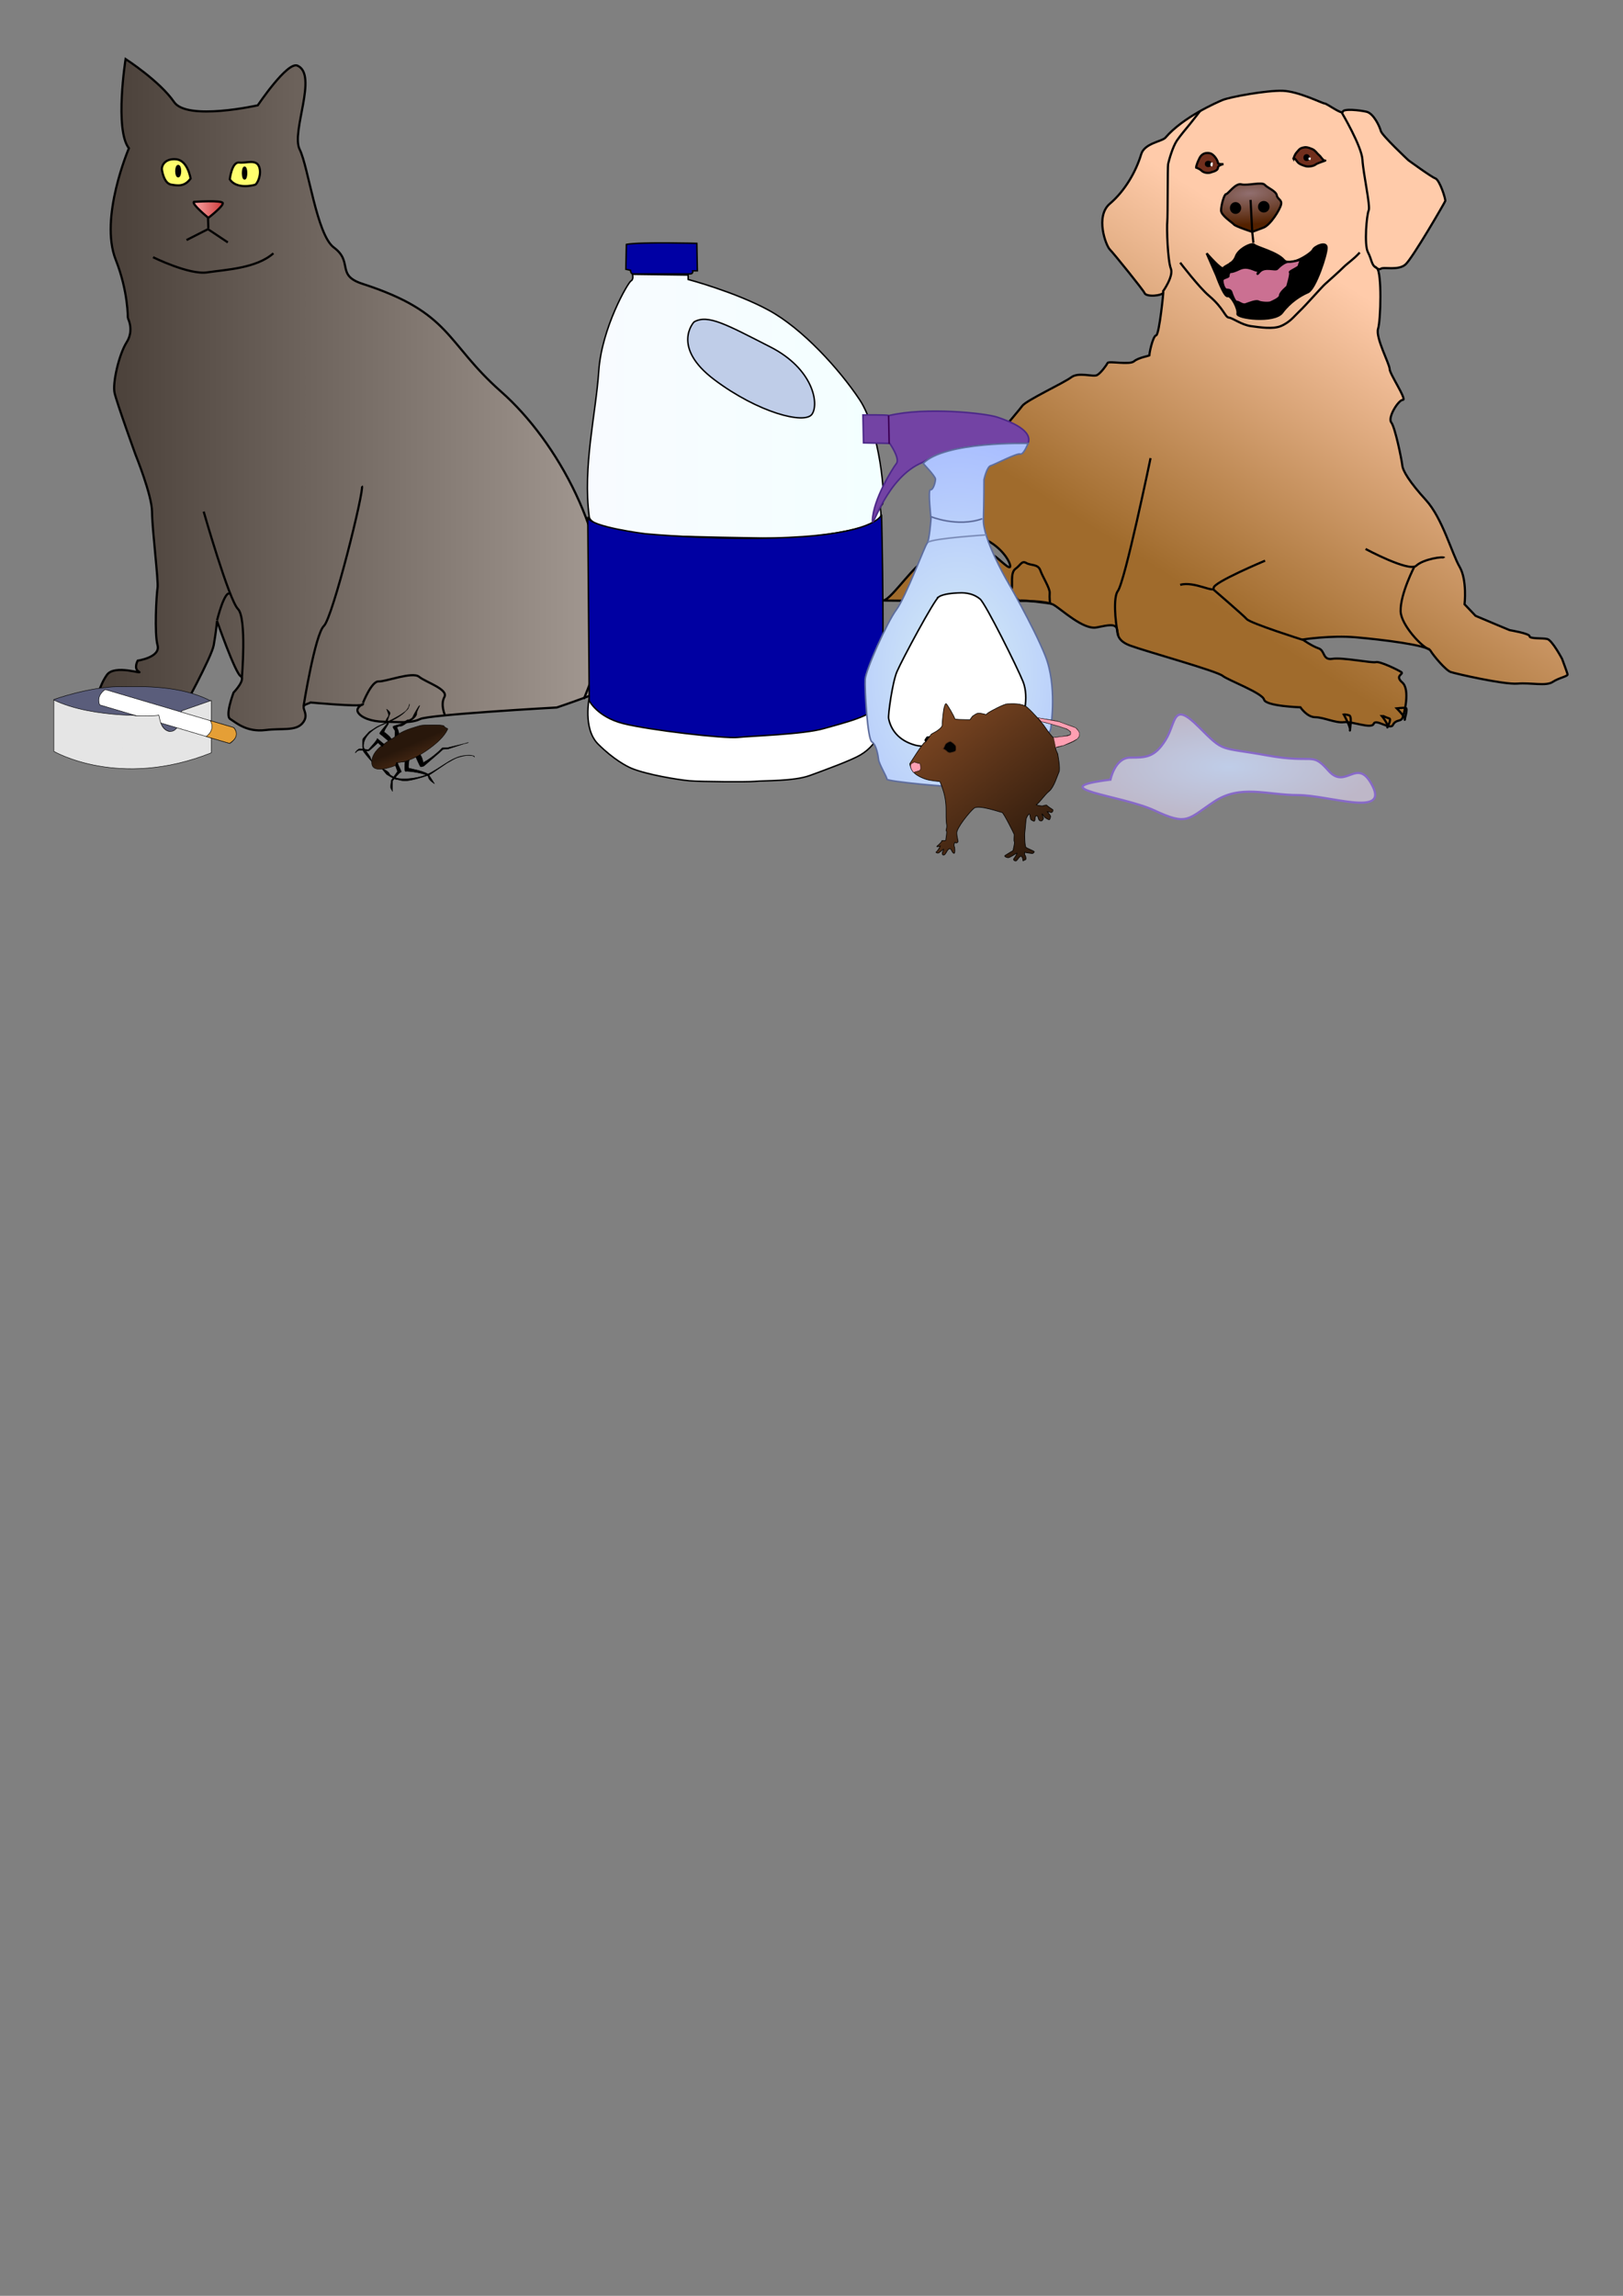 <?xml version="1.0" encoding="UTF-8" standalone="no"?>
<!-- Created with Inkscape (http://www.inkscape.org/) -->

<svg
   xmlns:osb="http://www.openswatchbook.org/uri/2009/osb"
   xmlns:dc="http://purl.org/dc/elements/1.1/"
   xmlns:cc="http://creativecommons.org/ns#"
   xmlns:rdf="http://www.w3.org/1999/02/22-rdf-syntax-ns#"
   xmlns:svg="http://www.w3.org/2000/svg"
   xmlns="http://www.w3.org/2000/svg"
   xmlns:xlink="http://www.w3.org/1999/xlink"
   xmlns:sodipodi="http://sodipodi.sourceforge.net/DTD/sodipodi-0.dtd"
   xmlns:inkscape="http://www.inkscape.org/namespaces/inkscape"
   width="210mm"
   height="297mm"
   viewBox="0 0 744.094 1052.362"
   id="svg2"
   version="1.1"
   inkscape:version="0.91 r13725"
   sodipodi:docname="asthmaRoomAssets.svg">
  <rect x="0" y="0" width="744.094" height="1052.362" fill="#808080" stroke="none"/>
  <defs
     id="defs4">
    <linearGradient
       inkscape:collect="always"
       id="linearGradient6445">
      <stop
         style="stop-color:#bfcde8;stop-opacity:1;"
         offset="0"
         id="stop6447" />
      <stop
         style="stop-color:#beb7c8;stop-opacity:1"
         offset="1"
         id="stop6449" />
    </linearGradient>
    <linearGradient
       id="linearGradient4979"
       osb:paint="solid">
      <stop
         style="stop-color:#ffffff;stop-opacity:1;"
         offset="0"
         id="stop4981" />
    </linearGradient>
    <linearGradient
       inkscape:collect="always"
       id="linearGradient4919">
      <stop
         style="stop-color:#f8fbff;stop-opacity:1;"
         offset="0"
         id="stop4921" />
      <stop
         style="stop-color:#f3ffff;stop-opacity:1"
         offset="1"
         id="stop4923" />
    </linearGradient>
    <linearGradient
       inkscape:collect="always"
       id="linearGradient4849">
      <stop
         id="stop4853"
         offset="0"
         style="stop-color:#d7eef4;stop-opacity:1" />
      <stop
         id="stop4851"
         offset="1"
         style="stop-color:#aabfff;stop-opacity:1" />
    </linearGradient>
    <marker
       inkscape:stockid="SquareM"
       orient="auto"
       refY="0.0"
       refX="0.0"
       id="SquareM"
       style="overflow:visible"
       inkscape:isstock="true">
      <path
         id="path4498"
         d="M -5.0,-5.0 L -5.0,5.0 L 5.0,5.0 L 5.0,-5.0 L -5.0,-5.0 z "
         style="fill-rule:evenodd;stroke:#000000;stroke-width:1pt;stroke-opacity:1;fill:#7d3f31;fill-opacity:1"
         transform="scale(0.4)" />
    </marker>
    <marker
       inkscape:stockid="DotL"
       orient="auto"
       refY="0.0"
       refX="0.0"
       id="DotL"
       style="overflow:visible"
       inkscape:isstock="true">
      <path
         id="path4486"
         d="M -2.5,-1.0 C -2.5,1.76 -4.74,4.0 -7.5,4.0 C -10.26,4.0 -12.5,1.76 -12.5,-1.0 C -12.5,-3.76 -10.26,-6.0 -7.5,-6.0 C -4.74,-6.0 -2.5,-3.76 -2.5,-1.0 z "
         style="fill-rule:evenodd;stroke:#000000;stroke-width:1pt;stroke-opacity:1;fill:#7d3f31;fill-opacity:1"
         transform="scale(0.8) translate(7.4, 1)" />
    </marker>
    <linearGradient
       inkscape:collect="always"
       id="linearGradient4407">
      <stop
         id="stop4411"
         offset="0"
         style="stop-color:#916f6f;stop-opacity:1" />
      <stop
         id="stop4409"
         offset="1"
         style="stop-color:#532100;stop-opacity:1;" />
    </linearGradient>
    <linearGradient
       inkscape:collect="always"
       id="linearGradient4352">
      <stop
         style="stop-color:#ffcbaa;stop-opacity:1"
         offset="0"
         id="stop4354" />
      <stop
         style="stop-color:#a06b2c;stop-opacity:1"
         offset="1"
         id="stop4356" />
    </linearGradient>
    <linearGradient
       id="linearGradient4288"
       inkscape:collect="always">
      <stop
         id="stop4290"
         offset="0"
         style="stop-color:#483e37;stop-opacity:1" />
      <stop
         id="stop4292"
         offset="1"
         style="stop-color:#c8beb7;stop-opacity:1" />
    </linearGradient>
    <linearGradient
       inkscape:collect="always"
       id="linearGradient4198">
      <stop
         style="stop-color:#28170b;stop-opacity:1"
         offset="0"
         id="stop4200" />
      <stop
         style="stop-color:#784421;stop-opacity:1"
         offset="1"
         id="stop4202" />
    </linearGradient>
    <linearGradient
       inkscape:collect="always"
       id="linearGradient4243">
      <stop
         style="stop-color:#ffaaaa;stop-opacity:1;"
         offset="0"
         id="stop4245" />
      <stop
         style="stop-color:#c83737;stop-opacity:1"
         offset="1"
         id="stop4247" />
    </linearGradient>
    <linearGradient
       inkscape:collect="always"
       xlink:href="#linearGradient4243"
       id="linearGradient4249"
       x1="252.936"
       y1="405.24"
       x2="267.303"
       y2="405.24"
       gradientUnits="userSpaceOnUse" />
    <linearGradient
       inkscape:collect="always"
       xlink:href="#linearGradient4198"
       id="linearGradient4204"
       x1="442.857"
       y1="687.719"
       x2="486.429"
       y2="788.434"
       gradientUnits="userSpaceOnUse" />
    <linearGradient
       inkscape:collect="always"
       xlink:href="#linearGradient4288"
       id="linearGradient4258"
       x1="208.562"
       y1="489.872"
       x2="536.679"
       y2="489.872"
       gradientUnits="userSpaceOnUse" />
    <linearGradient
       inkscape:collect="always"
       xlink:href="#linearGradient4352"
       id="linearGradient4358"
       x1="386.964"
       y1="527.719"
       x2="303.214"
       y2="660.041"
       gradientUnits="userSpaceOnUse" />
    <radialGradient
       inkscape:collect="always"
       xlink:href="#linearGradient4407"
       id="radialGradient4413"
       cx="388.422"
       cy="515.203"
       fx="388.422"
       fy="515.203"
       r="14.292"
       gradientTransform="matrix(-0.081,-0.997,2.659,-0.215,-951.638,1012.046)"
       gradientUnits="userSpaceOnUse" />
    <radialGradient
       inkscape:collect="always"
       xlink:href="#linearGradient4849"
       id="radialGradient4855"
       cx="177.846"
       cy="569.677"
       fx="177.846"
       fy="569.677"
       r="60.535"
       gradientTransform="matrix(1.684,0.004,-0.006,2.469,-118.35,-820.584)"
       gradientUnits="userSpaceOnUse" />
    <linearGradient
       inkscape:collect="always"
       xlink:href="#linearGradient4919"
       id="linearGradient4927"
       x1="208.353"
       y1="182.152"
       x2="413.348"
       y2="182.152"
       gradientUnits="userSpaceOnUse" />
    <radialGradient
       inkscape:collect="always"
       xlink:href="#linearGradient6445"
       id="radialGradient6457"
       cx="563.417"
       cy="351.503"
       fx="563.417"
       fy="351.503"
       r="67.559"
       gradientTransform="matrix(1,0,0,0.362,0,224.134)"
       gradientUnits="userSpaceOnUse" />
    <linearGradient
       inkscape:collect="always"
       xlink:href="#linearGradient4198"
       id="linearGradient6492"
       x1="354.111"
       y1="459.332"
       x2="304.865"
       y2="395.671"
       gradientUnits="userSpaceOnUse" />
  </defs>
  <sodipodi:namedview
     id="base"
     pagecolor="#ffffff"
     bordercolor="#666666"
     borderopacity="1.0"
     inkscape:pageopacity="0.0"
     inkscape:pageshadow="2"
     inkscape:zoom="0.98994949"
     inkscape:cx="334.82704"
     inkscape:cy="777.12334"
     inkscape:document-units="px"
     inkscape:current-layer="layer8"
     showgrid="false"
     inkscape:window-width="2560"
     inkscape:window-height="1315"
     inkscape:window-x="0"
     inkscape:window-y="1"
     inkscape:window-maximized="1"
     inkscape:snap-nodes="false"
     inkscape:snap-global="false" />
  <g
     inkscape:groupmode="layer"
     id="layer2"
     inkscape:label="Cat"
     style="display:inline">
    <g
       id="g4251"
       transform="translate(-164.655,-309.107)">
      <path
         sodipodi:nodetypes="csscssscsscscscscsssscsssscscssssssssssscscssc"
         inkscape:connector-curvature="0"
         id="path3350"
         d="m 223.244,454.857 c 0,0 3.03,5.556 -0.505,11.112 -3.536,5.556 -6.566,18.688 -5.556,23.234 1.01,4.546 9.596,28.284 9.596,28.284 0,0 7.576,18.688 7.576,26.264 0,7.576 3.03,31.82 2.525,34.85 -0.505,3.03 -1.515,20.708 0,26.264 1.515,5.556 -9.091,7.071 -9.091,7.071 0,0 -2.02,3.536 0.505,5.051 2.525,1.515 -11.112,-3.536 -14.647,1.515 -3.536,5.051 -4.546,11.112 -4.546,11.112 0,0 7.576,6.566 11.112,6.061 3.536,-0.505 27.779,-0.505 27.779,-0.505 0,0 13.637,-24.749 14.647,-30.305 1.01,-5.556 1.515,-11.112 1.515,-11.112 0,0 8.29,23.764 10.816,25.279 2.525,1.515 -3.24,7.551 -3.24,7.551 0,0 -4.041,10.607 -1.515,12.122 2.525,1.515 7.408,6.13 16.162,5.051 7.693,-0.949 13.702,0.549 16.902,-3.086 3.891,-4.421 -1.68,-7.432 1.755,-8.724 2.066,-0.777 2.051,-0.817 2.051,-0.817 0,0 22.223,2.02 23.739,1.01 1.515,-1.01 -3.536,1.01 -2.02,3.536 1.515,2.525 6.489,4.194 11.642,4.25 6.306,0.069 12.54,0.888 16.821,-1.219 4.178,-2.056 62.629,-5.291 62.629,-5.291 0,0 24.318,-8.094 29.621,-11.882 4.949,-3.535 13.637,-9.091 13.637,-9.091 0,0 11.064,-6.563 14.9,-9.091 8.004,-5.276 22.086,-10.37 25.506,-9.344 5.051,1.515 30.34,13.595 32.455,1.324 1.993,-11.565 -14.525,-17.486 -28.162,-23.042 -6.362,-2.592 -35.992,1.177 -50.508,18.688 -4.74,5.718 -16.777,11.078 -16.162,3.536 3.168,-38.866 -20.961,-83.085 -46.72,-105.813 -25.759,-22.728 -22.607,-36.214 -63.64,-49.497 -12.307,-3.984 -4.028,-9.931 -13.132,-16.668 -7.858,-5.815 -11.617,-36.871 -15.657,-44.952 -4.041,-8.081 8.552,-34.166 -1.01,-38.386 -4.632,-2.044 -18.183,18.183 -18.183,18.183 0,0 -32.378,7.267 -38.386,-1.515 -6.572,-9.606 -22.223,-19.698 -22.223,-19.698 0,0 -5.141,32.35 1.515,40.911 0,0 -13.637,31.82 -6.061,51.013 5.808,14.715 5.556,26.769 5.556,26.769 z"
         style="fill:url(#linearGradient4258);fill-opacity:1;fill-rule:evenodd;stroke:#000000;stroke-width:1px;stroke-linecap:butt;stroke-linejoin:miter;stroke-opacity:1" />
      <path
         sodipodi:nodetypes="csc"
         inkscape:connector-curvature="0"
         id="path3352"
         d="m 258.036,543.612 c 0,0 11.607,40.536 15.714,44.643 4.107,4.107 1.786,31.786 1.786,31.786"
         style="fill:none;fill-rule:evenodd;stroke:#000000;stroke-width:1px;stroke-linecap:butt;stroke-linejoin:miter;stroke-opacity:1" />
      <path
         inkscape:connector-curvature="0"
         id="path3356"
         d="m 331.071,631.291 c 0,0 3.929,-10 7.143,-9.821 3.214,0.179 15.536,-4.643 18.571,-2.143 3.036,2.5 13.571,5.714 11.607,9.286 -1.964,3.571 0.357,8.571 0.357,8.571"
         style="display:inline;fill:none;fill-rule:evenodd;stroke:#000000;stroke-width:1px;stroke-linecap:butt;stroke-linejoin:miter;stroke-opacity:1" />
      <path
         sodipodi:nodetypes="csc"
         inkscape:connector-curvature="0"
         id="path3360"
         d="m 441.367,594.468 c 0,0 -0.296,8.787 -1.546,14.323 -1.25,5.536 -7.5,20.714 -7.5,20.714"
         style="display:inline;fill:none;fill-rule:evenodd;stroke:#000000;stroke-width:1px;stroke-linecap:butt;stroke-linejoin:miter;stroke-opacity:1" />
      <path
         inkscape:connector-curvature="0"
         id="path3364"
         d="m 250.179,419.148 9.821,-5 9.107,6.071"
         style="display:inline;fill:none;fill-rule:evenodd;stroke:#000000;stroke-width:1px;stroke-linecap:butt;stroke-linejoin:miter;stroke-opacity:1" />
      <path
         inkscape:connector-curvature="0"
         id="path3370"
         d="m 253.571,401.648 c 0,0 12.857,-0.893 13.214,0.536 0.357,1.429 -6.607,6.786 -6.607,6.786 0,0 -7.857,-6.429 -6.607,-7.321 z"
         style="display:inline;fill:url(#linearGradient4249);fill-opacity:1;fill-rule:evenodd;stroke:#000000;stroke-width:1px;stroke-linecap:butt;stroke-linejoin:miter;stroke-opacity:1" />
      <path
         inkscape:connector-curvature="0"
         id="path3372"
         d="M 260.179,413.791 260,408.434"
         style="display:inline;fill:none;fill-rule:evenodd;stroke:#000000;stroke-width:1px;stroke-linecap:butt;stroke-linejoin:miter;stroke-opacity:1" />
      <path
         inkscape:connector-curvature="0"
         id="path3374"
         d="m 270,391.291 c 0,0 0.893,-8.036 4.286,-7.679 3.393,0.357 7.679,-1.607 9.107,1.786 1.429,3.393 -0.714,8.036 -1.786,8.393 -1.071,0.357 -8.571,2.143 -11.607,-2.5 z"
         style="display:inline;fill:#ffff6e;fill-opacity:1;fill-rule:evenodd;stroke:#000000;stroke-width:1px;stroke-linecap:butt;stroke-linejoin:miter;stroke-opacity:1" />
      <path
         inkscape:connector-curvature="0"
         id="path3362"
         d="m 234.821,427.005 c 0,0 16.607,8.214 24.821,6.964 8.214,-1.25 22.5,-1.786 30.357,-8.75"
         style="display:inline;fill:none;fill-rule:evenodd;stroke:#000000;stroke-width:1px;stroke-linecap:butt;stroke-linejoin:miter;stroke-opacity:1" />
      <path
         inkscape:connector-curvature="0"
         id="path3389"
         d="m 303.803,632.896 c 0,0 5.303,-33.083 9.344,-36.871 4.041,-3.788 18.688,-62.629 17.425,-64.145"
         style="fill:none;fill-rule:evenodd;stroke:#000000;stroke-width:1px;stroke-linecap:butt;stroke-linejoin:miter;stroke-opacity:1" />
      <path
         inkscape:connector-curvature="0"
         id="path3391"
         d="m 264.155,593.5 c 0,0 3.536,-14.395 6.061,-12.122"
         style="fill:none;fill-rule:evenodd;stroke:#000000;stroke-width:1px;stroke-linecap:butt;stroke-linejoin:miter;stroke-opacity:1" />
      <path
         inkscape:connector-curvature="0"
         id="path3393"
         d="m 252.033,390.965 c 0,0 -1.263,-8.334 -6.566,-8.839 -5.303,-0.505 -6.819,3.03 -6.566,4.798 0.253,1.768 1.263,6.313 4.293,6.819 3.03,0.505 6.061,1.01 8.839,-2.778 z"
         style="fill:#ffff6e;fill-opacity:1;fill-rule:evenodd;stroke:#000000;stroke-width:1px;stroke-linecap:butt;stroke-linejoin:miter;stroke-opacity:1" />
      <ellipse
         ry="2.525"
         rx="0.758"
         cy="388.439"
         cx="276.782"
         id="path3395"
         style="fill:#000000;fill-opacity:1;fill-rule:evenodd;stroke:#000000;stroke-width:1px;stroke-linecap:butt;stroke-linejoin:miter;stroke-opacity:1" />
      <ellipse
         ry="2.399"
         rx="0.884"
         cy="387.556"
         cx="246.351"
         id="path3397"
         style="fill:#000000;fill-opacity:1;fill-rule:evenodd;stroke:#000000;stroke-width:1px;stroke-linecap:butt;stroke-linejoin:miter;stroke-opacity:1" />
    </g>
  </g>
  <g
     inkscape:groupmode="layer"
     id="layer3"
     inkscape:label="Ashtray "
     style="display:inline">
    <g
       style="display:inline"
       id="g4305"
       transform="matrix(0.224,0,0,0.224,-47.718,222.26)">
      <g
         transform="translate(106.066,9.091)"
         id="g4278">
        <path
           style="fill:#5a5d7b;fill-opacity:1;fill-rule:evenodd;stroke:#000000;stroke-width:1px;stroke-linecap:butt;stroke-linejoin:miter;stroke-opacity:1"
           d="m 217.183,430.108 c 0,0 71.298,-25.678 132.33,-26.264 49.754,-0.478 127.279,-3.03 188.899,29.294 0,0 -31.315,86.873 -35.355,97.985 -4.041,11.112 -244.457,-3.03 -244.457,-3.03 0,0 -22.223,-29.294 -41.416,-97.985 z"
           id="path4269"
           inkscape:connector-curvature="0"
           sodipodi:nodetypes="csc" />
        <path
           style="fill:#e5e5e5;fill-opacity:1;fill-rule:evenodd;stroke:#000000;stroke-width:1px;stroke-linecap:butt;stroke-linejoin:miter;stroke-opacity:1"
           d="m 217.183,431.118 0,105.056 c 0,0 133.34,78.32 322.239,3.03 l 0,-107.076 -60.637,21.158 c -3.46,60.532 -43.423,49.185 -46.787,8.897 0,0 -133.051,8.592 -214.814,-31.065 z"
           id="path4267"
           inkscape:connector-curvature="0"
           sodipodi:nodetypes="ccccccc" />
      </g>
      <g
         transform="matrix(0.996,-0.094,0.094,0.996,74.252,48.474)"
         id="g4282">
        <g
           transform="matrix(0.373,-0.928,0.928,0.373,-48.532,983.051)"
           id="g4296">
          <g
             id="g4275">
            <path
               style="fill:#ffffff;fill-opacity:1;fill-rule:evenodd;stroke:#000000;stroke-width:1px;stroke-linecap:butt;stroke-linejoin:miter;stroke-opacity:1"
               d="m 642.457,121.002 0,277.792 c 0,0 19.193,17.173 33.335,-1.01 l 0,-274.761 c 0,0 -16.162,-15.152 -33.335,-2.02 z"
               id="path4271"
               inkscape:connector-curvature="0"
               sodipodi:nodetypes="ccccc" />
          </g>
          <path
             sodipodi:nodetypes="ccccc"
             inkscape:connector-curvature="0"
             id="path4273"
             d="m 642.266,348.286 c 0,0 17.425,14.946 33.588,-1.01 l 0,49.497 c 0,0 -11.112,21.466 -33.335,1.01 0,-24.244 -0.253,-49.497 -0.253,-49.497 z"
             style="fill:#e59f36;fill-opacity:1;fill-rule:evenodd;stroke:#000000;stroke-width:1px;stroke-linecap:butt;stroke-linejoin:miter;stroke-opacity:1" />
        </g>
      </g>
      <path
         inkscape:connector-curvature="0"
         id="path4301"
         d="m 487.137,472.525 c 0,0 47.857,1.071 50.357,-1.429 2.5,-2.5 0.714,33.214 26.071,33.929 25.357,0.714 -28.929,55.714 -28.929,55.714 0,0 -79.286,-41.429 -61.071,-52.857 18.214,-11.429 13.571,-35.357 13.571,-35.357 z"
         style="fill:#e5e5e5;fill-opacity:1;fill-rule:evenodd;stroke:#000000;stroke-width:1;stroke-linecap:butt;stroke-linejoin:miter;stroke-miterlimit:4;stroke-dasharray:none;stroke-opacity:1" />
      <path
         inkscape:connector-curvature="0"
         id="path4303"
         d="m 491.423,473.954 c 0,0 -3.571,-3.571 -10,0 -6.429,3.571 -43.571,42.5 -38.571,51.786 5,9.286 91.786,47.143 98.214,42.857 6.429,-4.286 47.857,-53.214 46.786,-60.714 -1.071,-7.5 -37.143,-1.071 -37.143,-1.071 0,0 1.786,33.571 -17.5,31.786 -19.286,-1.786 -47.143,-52.143 -43.929,-55.357 3.214,-3.214 2.143,-9.286 2.143,-9.286 z"
         style="fill:#e5e5e5;fill-opacity:1;fill-rule:evenodd;stroke:none;stroke-width:1px;stroke-linecap:butt;stroke-linejoin:miter;stroke-opacity:1" />
    </g>
  </g>
  <g
     inkscape:groupmode="layer"
     id="layer1"
     inkscape:label="Roach"
     style="display:inline">
    <g
       id="g4222"
       transform="matrix(0.198,0,0,0.198,100.032,172.28)">
      <g
         id="g4233"
         transform="translate(30.622,153.11)">
        <path
           style="fill:#000000;fill-opacity:1;fill-rule:evenodd;stroke:#000000;stroke-width:1px;stroke-linecap:butt;stroke-linejoin:miter;stroke-opacity:1"
           d="m 470,790.934 c 0,0 -14.286,-8.571 -13.929,-15.714 0.357,-7.143 -47.5,-14.286 -52.143,-12.5 -4.643,1.786 -1.786,-22.5 -1.786,-22.5 l -9.286,0.357 18.929,-5.357 c 0,0 -3.571,18.929 -0.714,20 2.857,1.071 40.714,7.5 46.429,16.071 5.714,8.571 12.5,19.643 12.5,19.643 z"
           id="path4214"
           inkscape:connector-curvature="0" />
        <path
           style="fill:#000000;fill-opacity:1;fill-rule:evenodd;stroke:#000000;stroke-width:1px;stroke-linecap:butt;stroke-linejoin:miter;stroke-opacity:1"
           d="m 349.286,757.362 10,12.143 c 0,0 19.286,12.5 23.929,12.143 4.643,-0.357 11.071,5 29.643,1.786 18.571,-3.214 43.214,-11.786 46.429,-13.214 3.214,-1.429 37.153,-25.385 39.643,-26.786 11.429,-6.429 18.215,-10.692 24.286,-12.679 8.276,-2.709 18.393,-5.536 26.964,-5 8.673,0.542 12.442,0.005 12.679,4.107 0,0 -1.071,-7.857 -27.5,-3.214 -31.987,5.619 -61.786,38.571 -94.643,47.5 -32.857,8.929 -55.357,4.643 -55.357,4.643 0,0 -17.857,-5.357 -19.286,-10.357 -1.429,-5 -12.857,-10.714 -12.857,-10.714 l -2.143,-3.214 z"
           id="path4220"
           inkscape:connector-curvature="0"
           sodipodi:nodetypes="ccsssssscsscsccc" />
        <path
           style="fill:#000000;fill-opacity:1;fill-rule:evenodd;stroke:#000000;stroke-width:1px;stroke-linecap:butt;stroke-linejoin:miter;stroke-opacity:1"
           d="m 379.643,748.434 5,14.286 -14.286,20.357 c 0,0 -3.214,16.786 -0.714,20 2.5,3.214 3.214,6.071 3.214,6.071 l 0.357,-24.643 c 0,0 16.429,-21.071 19.643,-20.357 3.214,0.714 -8.214,-16.429 -7.5,-21.071 0.714,-4.643 -3.929,-3.214 -5.714,5.357 z"
           id="path4212"
           inkscape:connector-curvature="0" />
        <path
           style="fill:#000000;fill-opacity:1;fill-rule:evenodd;stroke:#000000;stroke-width:1px;stroke-linecap:butt;stroke-linejoin:miter;stroke-opacity:1"
           d="m 362.5,691.291 c 0,0 -16.071,-13.929 -18.929,-15.714 -2.857,-1.786 17.143,-22.143 16.786,-24.286 -0.357,-2.143 -4.286,-2.857 -1.786,-8.571 2.5,-5.714 7.143,-6.786 4.286,-15 -2.857,-8.214 -3.571,-9.286 -3.571,-9.286 0,0 7.857,6.071 8.214,8.929 0.357,2.857 -1.429,4.286 -1.429,4.286 0,0 -3.929,10.714 -4.643,13.571 -0.714,2.857 3.571,5 1.786,8.214 -1.786,3.214 -11.786,17.143 -8.929,18.571 2.857,1.429 17.5,13.929 15.357,16.071 C 367.5,690.219 362.5,691.291 362.5,691.291 Z"
           id="path4208"
           inkscape:connector-curvature="0" />
        <path
           style="fill:#000000;fill-opacity:1;fill-rule:evenodd;stroke:#000000;stroke-width:1px;stroke-linecap:butt;stroke-linejoin:miter;stroke-opacity:1"
           d="m 351.015,706.855 c 0,0 -10.658,-9.135 -11.015,-10.564 -0.357,-1.429 -18.214,17.5 -22.5,18.929 -4.286,1.429 -21.429,-5.714 -28.214,2.143 -6.786,7.857 2.143,-7.857 8.929,-7.143 6.786,0.714 18.929,2.143 18.929,2.143 0,0 21.786,-23.214 20.357,-25.714 -1.429,-2.5 15.357,13.929 16.429,12.5 1.071,-1.429 -2.914,7.707 -2.914,7.707 z"
           id="path4206"
           inkscape:connector-curvature="0"
           sodipodi:nodetypes="csssscssc" />
        <path
           style="fill:#000000;fill-opacity:1;fill-rule:evenodd;stroke:#000000;stroke-width:1px;stroke-linecap:butt;stroke-linejoin:miter;stroke-opacity:1"
           d="m 426.429,728.076 c 0,0 10.357,23.929 11.786,23.929 1.429,0 6.429,-0.714 8.214,-2.5 1.786,-1.786 40.357,-34.286 42.143,-36.786 1.786,-2.5 10,-1.071 12.5,-1.786 2.5,-0.714 45.714,-15.357 47.5,-15 1.786,0.357 -46.071,11.071 -48.214,11.786 -2.143,0.714 -12.143,-0.357 -12.857,1.071 -0.714,1.429 -21.936,22.315 -43.571,33.571 0,0 -1.071,-10.357 -6.786,-18.571 -3.939,-5.662 -10.714,4.286 -10.714,4.286 z"
           id="path4216"
           inkscape:connector-curvature="0"
           sodipodi:nodetypes="cssssssscsc" />
        <path
           style="fill:#000000;fill-opacity:1;fill-rule:evenodd;stroke:#000000;stroke-width:1px;stroke-linecap:butt;stroke-linejoin:miter;stroke-opacity:1"
           d="m 378.496,681.554 0.357,-13.214 c 0,0 -6.071,-7.857 -4.643,-9.643 1.429,-1.786 20.357,-6.071 21.429,-7.5 1.071,-1.429 12.143,-8.929 13.929,-8.214 1.786,0.714 9.643,-3.571 10.357,-6.429 0.714,-2.857 14.286,-26.429 15.714,-26.429 1.429,0 -7.5,13.929 -6.429,18.571 1.071,4.643 -9.286,15 -15,16.786 -5.714,1.786 -16.429,12.5 -22.5,12.5 -6.071,0 -8.571,2.857 -8.571,2.857 0,0 6.786,12.857 3.571,16.429 -3.214,3.571 -8.214,4.286 -8.214,4.286 z"
           id="path4210"
           inkscape:connector-curvature="0" />
        <path
           style="fill:url(#linearGradient4204);fill-opacity:1;fill-rule:evenodd;stroke:#000000;stroke-width:1px;stroke-linecap:butt;stroke-linejoin:miter;stroke-opacity:1"
           d="m 346.429,704.148 c 0,0 -25.357,18.571 -21.071,42.143 4.286,23.571 53.929,2.857 53.929,2.857 0,0 3.214,-4.643 2.143,-6.429 -1.071,-1.786 21.429,4.643 67.857,-26.429 46.429,-31.071 51.786,-52.5 51.786,-52.5 0,0 -7.5,-2.857 -8.929,-6.429 -1.429,-3.571 -50.357,-2.5 -54.286,-1.071 -3.929,1.429 -38.214,9.643 -52.143,21.071 -13.929,11.429 -31.442,17.212 -35.714,27.5 0,0 0,0 -3.571,-0.714 z"
           id="path4180"
           inkscape:connector-curvature="0"
           sodipodi:nodetypes="cscsscssssc" />
        <path
           style="fill:#000000;fill-opacity:1;fill-rule:evenodd;stroke:#000000;stroke-width:1px;stroke-linecap:butt;stroke-linejoin:miter;stroke-opacity:1"
           d="m 325.357,740.219 c 0,0 -20.357,-22.143 -20.714,-26.429 -0.357,-4.286 -2.143,-25 0.357,-27.5 2.5,-2.5 13.929,-16.429 15.714,-16.786 1.786,-0.357 13.571,-8.929 17.143,-10.714 3.571,-1.786 67.699,-29.458 71.964,-43.393 2.679,-8.75 2.679,-8.75 2.679,-8.75 0,0 0.893,22.321 -56.964,45.536 -57.857,23.214 -49.107,55.893 -49.107,55.893 0,0 13.571,18.571 14.286,20 0.714,1.429 4.643,12.143 4.643,12.143 z"
           id="path4218"
           inkscape:connector-curvature="0"
           sodipodi:nodetypes="cssssscscsc" />
      </g>
    </g>
  </g>
  <g
     inkscape:groupmode="layer"
     id="layer4"
     inkscape:label="Pupper"
     style="display:inline">
    <g
       id="g4778"
       transform="translate(186.071,-425.357)">
      <path
         sodipodi:nodetypes="csssssscsscsccsssssssssscscssssssssssssscssssssssssssscsssssscssssssssssc"
         inkscape:connector-curvature="0"
         id="path4316"
         d="m 411.132,718.507 c 0,0 12.879,-2.02 24.496,-1.01 11.617,1.01 32.577,3.536 34.093,6.061 1.515,2.525 7.071,9.091 9.344,9.849 2.273,0.758 24.244,5.808 30.557,5.303 6.313,-0.505 13.132,1.263 16.162,-0.758 3.03,-2.02 7.071,-2.525 6.819,-3.536 -0.253,-1.01 -2.525,-7.071 -2.525,-7.071 0,0 -4.546,-8.586 -6.819,-9.091 -2.273,-0.505 -8.081,0 -8.081,-1.263 0,-1.263 -9.091,-2.778 -9.091,-2.778 0,0 -4.293,-1.768 -6.061,-2.525 -1.768,-0.758 -9.596,-4.041 -9.596,-4.041 l -5.051,-5.303 c 0,0 1.263,-11.112 -2.273,-17.173 -3.536,-6.061 -7.829,-22.223 -15.405,-30.557 -7.576,-8.334 -10.607,-13.385 -10.859,-15.91 -0.253,-2.525 -3.283,-17.425 -5.051,-19.698 -1.768,-2.273 3.283,-10.354 5.303,-10.354 2.02,0 -6.061,-11.869 -6.061,-14.142 0,-2.273 -6.566,-14.395 -5.303,-18.435 1.263,-4.041 1.768,-25.759 -0.505,-27.779 -2.273,-2.02 0.505,1.263 1.768,0.253 1.263,-1.01 8.081,1.01 11.364,-2.02 3.283,-3.03 17.93,-28.284 18.183,-29.042 0.253,-0.758 -2.525,-9.596 -4.546,-10.354 -2.02,-0.758 -12.374,-8.334 -12.374,-8.334 0,0 -12.122,-11.364 -12.627,-13.385 -0.505,-2.02 -3.283,-8.081 -6.566,-8.839 -3.283,-0.758 -10.607,-1.515 -10.859,0 -0.253,1.515 -7.324,-3.788 -8.334,-3.788 -1.01,0 -11.869,-5.556 -19.193,-5.808 -7.324,-0.253 -24.244,2.778 -27.779,4.293 -2.467,1.057 -17.952,7.769 -26.011,17.173 -1.515,1.768 -9.596,2.525 -11.112,7.576 -2.464,8.213 -7.576,16.92 -14.395,22.728 -6.819,5.808 -1.768,19.193 0,20.961 1.768,1.768 15.458,18.745 15.91,19.951 0.758,2.02 8.334,1.263 8.586,-0.253 0.253,-1.515 -1.768,19.445 -3.283,19.698 -1.515,0.253 -3.283,8.839 -3.03,9.091 0.253,0.253 -5.051,1.01 -7.071,2.778 -2.02,1.768 -11.617,-0.253 -12.122,0.758 -0.505,1.01 -3.03,4.546 -4.798,5.556 -1.768,1.01 -8.586,-1.515 -11.869,1.01 -3.283,2.525 -20.708,10.607 -22.476,13.132 -1.768,2.525 -16.162,18.688 -15.405,20.203 0.758,1.515 -13.89,11.112 -12.879,15.91 1.01,4.798 2.02,20.961 10.607,24.749 8.586,3.788 12.627,11.364 12.122,12.879 -0.505,1.515 -6.819,-5.556 -8.334,-5.556 -1.515,0 -4.293,-4.293 -8.839,-4.041 -4.546,0.253 -18.435,3.536 -23.991,8.081 -5.556,4.546 -13.89,16.668 -16.92,16.92 -3.03,0.253 62.629,0.253 62.629,0.253 0,0 11.869,-0.253 15.405,1.768 3.536,2.02 13.637,11.617 19.698,10.354 6.061,-1.263 7.702,-1.389 8.965,-0.126 1.263,1.263 -1.136,5.682 6.44,8.46 7.576,2.778 39.648,11.617 42.426,13.89 2.362,1.932 18.183,7.829 18.94,10.859 0.758,3.03 16.668,3.536 16.668,3.536 0,0 3.03,4.546 6.819,4.546 3.788,0 9.344,2.778 13.132,2.273 3.788,-0.505 12.627,3.283 13.637,0.758 1.01,-2.525 7.576,3.03 8.839,0.505 1.263,-2.525 3.536,-1.515 4.293,-3.03 0.758,-1.515 3.788,-13.132 0,-16.415 -3.788,-3.283 1.01,-3.788 -0.505,-4.798 -1.515,-1.01 -9.849,-5.051 -11.617,-4.546 -1.768,0.505 -15.405,-2.273 -19.951,-1.515 -4.546,0.758 -3.283,-3.788 -6.313,-4.798 -3.03,-1.01 -7.324,-4.041 -7.324,-4.041 z"
         style="opacity:1;fill:url(#linearGradient4358);fill-opacity:1;fill-rule:evenodd;stroke:#000000;stroke-width:1px;stroke-linecap:butt;stroke-linejoin:miter;stroke-opacity:1" />
      <path
         sodipodi:nodetypes="csc"
         inkscape:connector-curvature="0"
         id="path4318"
         d="m 341.421,635.357 c 0,0 -11.739,56.625 -15.015,60.927 -2.051,2.693 -1.348,13.322 0.126,20.203"
         style="fill:none;fill-rule:evenodd;stroke:#000000;stroke-width:1px;stroke-linecap:butt;stroke-linejoin:miter;stroke-opacity:1" />
      <path
         inkscape:connector-curvature="0"
         id="path4320"
         d="m 393.929,682.362 c 0,0 -23.929,10 -23.571,12.5 0.357,2.5 -8.929,-3.214 -15.357,-1.429"
         style="fill:none;fill-rule:evenodd;stroke:#000000;stroke-width:1px;stroke-linecap:butt;stroke-linejoin:miter;stroke-opacity:1" />
      <path
         inkscape:connector-curvature="0"
         id="path4322"
         d="m 411.071,718.612 c 0,0 -23.75,-7.5 -25.536,-9.464 -1.786,-1.964 -15.714,-13.929 -15.714,-13.929"
         style="fill:none;fill-rule:evenodd;stroke:#000000;stroke-width:1px;stroke-linecap:butt;stroke-linejoin:miter;stroke-opacity:1" />
      <path
         sodipodi:nodetypes="csc"
         inkscape:connector-curvature="0"
         id="path4324"
         d="m 440,677.005 c 0,0 20,10.714 23.214,7.679 3.214,-3.036 12.5,-4.464 12.857,-3.571"
         style="fill:none;fill-rule:evenodd;stroke:#000000;stroke-width:1px;stroke-linecap:butt;stroke-linejoin:miter;stroke-opacity:1" />
      <path
         sodipodi:nodetypes="csc"
         inkscape:connector-curvature="0"
         id="path4326"
         d="m 462.5,684.862 c 0,0 -6.653,12.688 -6.429,20.714 0.175,6.264 10.179,16.964 13.393,17.5"
         style="fill:none;fill-rule:evenodd;stroke:#000000;stroke-width:1px;stroke-linecap:butt;stroke-linejoin:miter;stroke-opacity:1" />
      <path
         inkscape:connector-curvature="0"
         id="path4328"
         d="m 281.071,700.755 c 0,0 -4.107,-4.107 -3.393,-5.357 0.714,-1.25 -0.714,-7.5 1.786,-9.286 2.5,-1.786 2.857,-3.929 5,-2.679 2.143,1.25 5.357,0.357 6.429,3.393 1.071,3.036 4.464,8.214 4.286,10.357 -0.179,2.143 0.179,4.821 0.179,4.821 0,0 -12.143,-1.786 -14.286,-1.25 z"
         style="fill:none;fill-rule:evenodd;stroke:#000000;stroke-width:1px;stroke-linecap:butt;stroke-linejoin:miter;stroke-opacity:1" />
      <path
         inkscape:connector-curvature="0"
         id="path4330"
         d="m 367.143,541.469 c 0,0 6.964,8.036 7.679,6.786 0.714,-1.25 4.464,-1.786 5.714,-5.357 1.25,-3.571 7.5,-6.429 8.393,-5.357 0.893,1.071 10.536,3.393 13.571,6.964 3.036,3.571 12.857,-3.214 13.393,-4.643 0.536,-1.429 6.071,-4.107 6.25,-1.071 0.179,3.036 -5.179,19.107 -8.571,20.536 -3.393,1.429 -8.214,4.464 -11.786,9.286 -3.571,4.821 -21.071,2.679 -20.536,0.536 0.536,-2.143 -2.857,-8.571 -4.464,-8.036 -1.607,0.536 -5.179,-9.464 -5.179,-9.464 z"
         style="opacity:1;fill:#000000;fill-opacity:1;fill-rule:evenodd;stroke:#000000;stroke-width:1px;stroke-linecap:butt;stroke-linejoin:miter;stroke-opacity:1" />
      <path
         inkscape:connector-curvature="0"
         id="path4332"
         d="m 388.571,536.648 -0.536,-5 c 0,0 -7.679,-2.5 -8.393,-3.393 -0.714,-0.893 -5.893,-4.107 -5.893,-6.429 0,-2.321 1.429,-7.5 2.321,-7.5 0.893,0 4.286,-5.179 6.964,-4.464 2.679,0.714 9.464,-1.25 10.714,0.179 1.25,1.429 5.179,2.857 5.536,4.821 0.357,1.964 2.5,1.964 1.964,4.286 -0.536,2.321 -4.821,9.286 -8.036,10.536 -3.214,1.25 -5.179,1.964 -5.179,1.964 z"
         style="fill:url(#radialGradient4413);fill-opacity:1;fill-rule:evenodd;stroke:#000000;stroke-width:1px;stroke-linecap:butt;stroke-linejoin:miter;stroke-opacity:1" />
      <path
         sodipodi:nodetypes="cssscscsc"
         inkscape:connector-curvature="0"
         id="path4334"
         d="m 374.821,500.576 c 0,0 -2.5,0.179 -2.5,-0.536 0,-0.714 -1.097,-2.994 -2.857,-4.107 -0.902,-0.57 -4.097,-1.191 -5.631,1.964 -1.65,3.393 -1.512,4.286 -1.512,4.286 0,0 1.607,0.536 2.5,1.429 0.893,0.893 2.992,1.376 4.538,0.684 1.672,-0.44 2.962,-1.041 2.962,-2.112 0,-1.071 2.5,-1.607 2.5,-1.607 z"
         style="fill:#712f1d;fill-opacity:1;fill-rule:evenodd;stroke:#000000;stroke-width:1px;stroke-linecap:butt;stroke-linejoin:miter;stroke-opacity:1" />
      <path
         sodipodi:nodetypes="cssssssssc"
         inkscape:connector-curvature="0"
         id="path4336"
         d="m 406.964,498.076 c 0,0 0.489,-1.782 1.355,-2.753 1.115,-1.25 1.352,-1.87 2.835,-2.269 1.376,-0.37 2.166,-0.284 4.412,0.64 1.346,0.554 2.383,2.217 2.983,2.657 0.966,0.708 1.986,2.796 2.879,2.617 0.893,-0.179 -3.528,1.115 -4.338,1.807 -0.826,0.706 -3.128,1.102 -4.421,0.788 -1.164,-0.282 -2.618,-0.887 -3.193,-1.311 -1.136,-0.841 -1.798,-2.713 -2.513,-2.177 z"
         style="fill:#712f1d;fill-opacity:1;fill-rule:evenodd;stroke:#000000;stroke-width:1px;stroke-linecap:butt;stroke-linejoin:miter;stroke-opacity:1" />
      <path
         sodipodi:nodetypes="csssssc"
         inkscape:connector-curvature="0"
         id="path4338"
         d="m 346.964,559.148 c 0,0 5.179,-7.143 3.75,-10.714 -1.429,-3.571 -1.964,-18.571 -1.607,-21.786 0.231,-2.077 0.121,-25.011 0.357,-26.071 0.357,-1.607 2.062,-7.938 4.107,-10.893 1.607,-2.321 4.146,-5.325 6.071,-7.679 1.607,-1.964 4.464,-5.714 4.464,-5.714"
         style="fill:none;fill-rule:evenodd;stroke:#000000;stroke-width:1px;stroke-linecap:butt;stroke-linejoin:miter;stroke-opacity:1" />
      <path
         inkscape:connector-curvature="0"
         id="path4340"
         d="m 429.107,477.005 c 0,0 9.107,15.357 9.464,21.607 0.357,6.25 3.75,21.429 2.857,23.214 -0.893,1.786 -2.143,15.714 -0.357,19.107 1.786,3.393 1.607,5.893 3.571,6.964"
         style="fill:none;fill-rule:evenodd;stroke:#000000;stroke-width:1px;stroke-linecap:butt;stroke-linejoin:miter;stroke-opacity:1" />
      <path
         sodipodi:nodetypes="csssssssc"
         inkscape:connector-curvature="0"
         id="path4342"
         d="m 355,545.755 c 0,0 8.709,11.385 13.214,15.179 6.786,5.714 7.321,9.821 9.107,10 1.786,0.179 5.797,3.336 10.179,3.929 4.28,0.579 10.056,1.433 13.571,0 4.216,-1.718 6.334,-4.68 8.571,-6.786 3.036,-2.857 10.179,-11.071 11.786,-12.5 1.607,-1.429 6.585,-5.871 8.393,-7.679 1.964,-1.964 5,-3.929 7.5,-6.786"
         style="fill:none;fill-rule:evenodd;stroke:#000000;stroke-width:1px;stroke-linecap:butt;stroke-linejoin:miter;stroke-opacity:1" />
      <path
         sodipodi:nodetypes="ccssssssscscssssssssccc"
         inkscape:connector-curvature="0"
         id="path4368"
         d="m 378.05,545.518 0.505,2.778 c 0,0 -1.641,2.904 -1.389,3.536 0.253,0.631 -2.652,0.884 -2.778,1.894 -0.126,1.01 0.631,4.419 2.02,4.419 1.389,0 1.894,0.505 2.147,1.389 0.253,0.884 1.515,4.293 2.399,4.167 0.884,-0.126 2.525,1.641 4.041,1.136 1.515,-0.505 4.798,-1.894 5.935,-1.263 1.136,0.631 4.798,0.758 5.556,0.379 0.758,-0.379 4.293,-1.768 4.293,-3.157 0,-1.389 3.283,-4.041 3.283,-4.041 0,0 1.894,-6.187 1.263,-6.566 -0.631,-0.379 3.914,-2.147 4.041,-2.904 0.126,-0.758 1.136,-3.409 1.768,-3.283 0.631,0.126 -4.798,1.515 -6.44,1.389 -1.641,-0.126 -4.293,2.147 -5.177,3.157 -0.884,1.01 -5.682,-1.263 -8.081,1.389 -2.399,2.652 0.505,-0.884 -0.758,-0.505 -1.263,0.379 -4.546,-2.652 -8.46,-0.758 -3.914,1.894 -4.546,1.263 -4.546,1.263 l 1.01,-1.894 z"
         style="fill:#cb7092;fill-opacity:1;fill-rule:evenodd;stroke:#000000;stroke-width:1px;stroke-linecap:butt;stroke-linejoin:miter;stroke-opacity:1" />
      <path
         inkscape:connector-curvature="0"
         id="path4370"
         d="m 388.025,531.376 -0.758,-14.395"
         style="fill:none;fill-rule:evenodd;stroke:#000000;stroke-width:1px;stroke-linecap:butt;stroke-linejoin:miter;stroke-opacity:1" />
      <ellipse
         transform="scale(1,-1)"
         ry="2.21"
         rx="2.083"
         cy="-520.706"
         cx="380.386"
         id="path4372"
         style="opacity:1;fill:#000000;fill-opacity:1;fill-rule:evenodd;stroke:#000000;stroke-width:1;stroke-miterlimit:4;stroke-dasharray:none;stroke-opacity:1" />
      <circle
         r="2.147"
         cy="520.138"
         cx="393.328"
         id="path4405"
         style="opacity:1;fill:#000000;fill-opacity:1;fill-rule:evenodd;stroke:#000000;stroke-width:1;stroke-miterlimit:4;stroke-dasharray:none;stroke-opacity:1" />
      <ellipse
         ry="1.452"
         rx="1.578"
         cy="500.503"
         cx="367.885"
         id="path4417"
         style="opacity:1;fill:#000000;fill-opacity:1;fill-rule:evenodd;stroke:#ffffff;stroke-width:1;stroke-miterlimit:4;stroke-dasharray:1, 8;stroke-dashoffset:0;stroke-opacity:1" />
      <ellipse
         ry="1.578"
         rx="1.452"
         cy="497.599"
         cx="412.963"
         id="path4419"
         style="opacity:1;fill:#000000;fill-opacity:1;fill-rule:evenodd;stroke:#ffffff;stroke-width:1;stroke-linejoin:miter;stroke-miterlimit:4;stroke-dasharray:1, 12;stroke-dashoffset:0;stroke-opacity:1" />
      <path
         inkscape:connector-curvature="0"
         id="path4727"
         d="m 430,752.898 c 0,0 3.214,5.714 2.857,7.143 -0.357,1.429 1.25,-6.25 -0.357,-6.786 -1.607,-0.536 -2.5,-0.357 -2.5,-0.357 z"
         style="fill:none;fill-rule:evenodd;stroke:#000000;stroke-width:1px;stroke-linecap:butt;stroke-linejoin:miter;stroke-opacity:1" />
      <path
         inkscape:connector-curvature="0"
         id="path4729"
         d="m 447.5,753.612 c 0,0 3.214,3.929 2.5,5.179 -0.714,1.25 2.143,-3.75 0.893,-4.107 -1.25,-0.357 -2.679,-1.071 -2.679,-1.071 z"
         style="fill:none;fill-rule:evenodd;stroke:#000000;stroke-width:1px;stroke-linecap:butt;stroke-linejoin:miter;stroke-opacity:1" />
      <path
         inkscape:connector-curvature="0"
         id="path4731"
         d="m 454.286,750.041 c 0,0 4.286,4.286 3.75,5.179 -0.536,0.893 1.607,-5.179 0.357,-5.357 -1.25,-0.179 -4.107,0.179 -4.107,0.179 z"
         style="fill:none;fill-rule:evenodd;stroke:#000000;stroke-width:1px;stroke-linecap:butt;stroke-linejoin:miter;stroke-opacity:1" />
    </g>
  </g>
  <g
     inkscape:groupmode="layer"
     id="layer6"
     inkscape:label="Bleach">
    <g
       style="display:inline"
       id="g6429"
       transform="matrix(0.665,0,0,0.665,130.425,65.097)">
      <path
         sodipodi:nodetypes="cccsscccc"
         inkscape:connector-curvature="0"
         id="path4905"
         d="m 235.714,70.576 -0.357,17.143 3.214,0.714 c 0,0 0,2.5 1.786,2.5 1.786,0 34.916,8.6e-4 39.286,0 2.349,-4.62e-4 1.786,-2.143 1.786,-2.143 l 3.214,0 -0.357,-18.929 c 0,0 -38.929,-1.071 -48.571,0.714 z"
         style="fill:#0000a4;fill-opacity:1;fill-rule:evenodd;stroke:#000000;stroke-width:1px;stroke-linecap:butt;stroke-linejoin:miter;stroke-opacity:1" />
      <path
         sodipodi:nodetypes="cssccsssssccc"
         inkscape:connector-curvature="0"
         id="path4907"
         d="m 239.911,91.202 c 0,0 1.01,3.536 -1.01,4.546 -2.02,1.01 -20.203,32.325 -22.223,62.124 -2.02,29.799 -11.112,65.66 -6.566,100.51 1.515,10.102 51.518,13.132 51.518,13.132 0,0 74.751,2.02 88.388,1.515 13.637,-0.505 60.377,-6.537 61.114,-14.647 0.505,-5.556 -1.515,-6.061 1.01,-8.586 2.525,-2.525 -1.515,-51.013 -15.657,-72.226 -14.142,-21.213 -39.396,-48.992 -62.629,-61.619 -23.234,-12.627 -55.558,-21.213 -55.558,-21.213 l 1e-5,-3.03 z"
         style="fill:url(#linearGradient4927);fill-opacity:1;fill-rule:evenodd;stroke:#000000;stroke-width:1px;stroke-linecap:butt;stroke-linejoin:miter;stroke-opacity:1" />
      <path
         inkscape:connector-curvature="0"
         id="path4909"
         d="m 282.338,124.032 c 0,0 -16.162,17.173 14.142,39.901 30.305,22.728 62.124,30.81 67.175,23.739 5.051,-7.071 1.01,-31.315 -28.789,-46.467 -29.799,-15.152 -42.931,-22.728 -52.528,-17.173 z"
         style="fill:#bfcde8;fill-opacity:1;fill-rule:evenodd;stroke:#000000;stroke-width:1px;stroke-linecap:butt;stroke-linejoin:miter;stroke-opacity:1" />
      <path
         sodipodi:nodetypes="csssssssc"
         inkscape:connector-curvature="0"
         id="path4977"
         d="m 210.142,383.014 c 0,0 -4.576,21.336 6.03,31.942 10.607,10.607 19.851,15.404 23.116,16.759 10.321,4.286 31.946,7.88 39.901,8.586 7.755,0.689 40.436,0.878 45.069,0.413 6.51,-0.653 26.769,0 37.881,-4.041 11.112,-4.041 28.669,-10.493 34.85,-14.142 6.689,-3.949 11.112,-9.596 12.122,-13.637 1.01,-4.041 3.357,-12.244 1.842,-24.366"
         style="fill:#ffffff;fill-opacity:1;fill-rule:evenodd;stroke:#000000;stroke-width:1px;stroke-linecap:butt;stroke-linejoin:miter;stroke-opacity:1" />
      <path
         inkscape:connector-curvature="0"
         id="path4967"
         d="m 209.102,258.887 1.01,126.269 c 0,0 5.556,11.112 23.234,15.657 17.678,4.546 70.206,10.607 79.297,9.596 9.091,-1.01 44.952,-2.02 59.094,-6.061 14.142,-4.041 33.84,-8.586 38.386,-16.668 4.546,-8.081 1.515,-130.815 1.515,-130.815 0,0 -3.03,11.617 -54.548,15.152 -51.518,3.536 -108.591,-2.02 -108.591,-2.02 0,0 -36.871,-4.546 -39.396,-11.112 z"
         style="fill:#0000a2;fill-opacity:1;fill-rule:evenodd;stroke:#000000;stroke-width:1px;stroke-linecap:butt;stroke-linejoin:miter;stroke-opacity:1" />
    </g>
  </g>
  <g
     inkscape:groupmode="layer"
     id="layer5"
     inkscape:label="Febreze"
     style="display:inline">
    <g
       id="g4878"
       transform="matrix(0.716,0,0,0.716,311.762,-111.177)">
      <path
         sodipodi:nodetypes="cccssccscc"
         inkscape:connector-curvature="0"
         id="path4839"
         d="m 117.143,420.934 0.357,17.857 16.786,0.357 c 0,0 6.786,9.643 4.286,12.857 -2.5,3.214 -14.89,22.99 -15.357,36.429 -0.244,7.013 8.712,-27.641 32.143,-37.143 13.214,-7.857 28.422,-12.158 67.5,-12.143 3.214,-8.214 -10.99,-13.868 -19.643,-16.786 -7.805,-2.632 -45.983,-6.654 -69.286,-1.071 -2.007,-0.583 -16.786,-0.357 -16.786,-0.357 z"
         style="fill:#7343a4;fill-opacity:1;fill-rule:evenodd;stroke:#4c2889;stroke-width:1px;stroke-linecap:butt;stroke-linejoin:miter;stroke-opacity:1" />
      <path
         sodipodi:nodetypes="csscsssssssscssscscsscc"
         inkscape:connector-curvature="0"
         id="path4841"
         d="m 155.714,452.005 c 0,0 7.857,8.214 7.857,10 0,1.786 -1.429,7.143 -3.214,6.786 -1.786,-0.357 0.357,18.571 0.357,18.571 0,0 -1.071,14.286 -2.5,15.714 -1.429,1.429 -13.571,34.286 -19.643,42.5 -6.156,8.329 -19.643,38.571 -20,44.643 -0.357,6.071 1.429,38.214 4.286,40 2.857,1.786 3.929,8.571 4.286,11.429 0.357,2.857 5.357,11.071 5.357,12.5 0,1.429 41.92,5.342 48.929,5 14.643,-0.714 40.714,-1.071 43.929,-5.357 3.214,-4.286 6.786,-14.643 6.786,-14.643 0,0 1.429,-6.786 0.357,-8.571 -1.071,-1.786 4.643,-5.357 5,-9.286 0.183,-2.012 3.929,-27.143 -3.571,-46.071 -7.5,-18.929 -25.357,-49.643 -25.357,-49.643 0,0 -14.643,-25.714 -14.286,-37.5 0.357,-11.786 0.357,-25.714 0.357,-25.714 0,0 1.786,-8.214 4.286,-8.929 2.5,-0.714 16.786,-8.214 18.929,-7.5 2.143,0.714 5,-6.786 5,-6.786 0,0 -53.571,-1.429 -67.143,12.857 z"
         style="fill:url(#radialGradient4855);fill-opacity:1;fill-rule:evenodd;stroke:#5e6d9d;stroke-width:1px;stroke-linecap:butt;stroke-linejoin:miter;stroke-opacity:1" />
      <path
         inkscape:connector-curvature="0"
         id="path4843"
         d="m 160.357,485.934 c 0,0 17.143,7.143 33.214,1.429"
         style="fill:none;fill-rule:evenodd;stroke:#5e6d9d;stroke-width:1px;stroke-linecap:butt;stroke-linejoin:miter;stroke-opacity:1" />
      <path
         inkscape:connector-curvature="0"
         id="path4845"
         d="m 196.071,497.719 c 0,0 -33.571,2.143 -37.143,4.643"
         style="fill:none;fill-rule:evenodd;stroke:#7c8db9;stroke-width:1px;stroke-linecap:butt;stroke-linejoin:miter;stroke-opacity:1" />
      <path
         sodipodi:nodetypes="zssssssssz"
         inkscape:connector-curvature="0"
         id="path4847"
         d="m 165.714,537.362 c -2.996,1.975 -23.571,40.357 -26.786,47.857 -2.9,6.767 -5.8,27.785 -5.357,30 1.429,7.143 6.255,14.138 17.143,17.143 6.432,1.775 37.313,1.085 42.5,0.714 5,-0.357 18.101,-3.363 22.857,-10.714 3.929,-6.071 7.625,-20.507 3.571,-30.714 -3.48,-8.763 -23.98,-49.924 -27.5,-52.857 -5.327,-4.439 -11.609,-4.056 -14.286,-3.929 -2.522,0.12 -9.146,0.525 -12.143,2.5 z"
         style="fill:#ffffff;fill-opacity:1;fill-rule:evenodd;stroke:#000000;stroke-width:1px;stroke-linecap:butt;stroke-linejoin:miter;stroke-opacity:1" />
      <path
         inkscape:connector-curvature="0"
         id="path4867"
         d="m 133.571,421.291 0.357,18.214"
         style="fill:none;fill-rule:evenodd;stroke:#3d0055;stroke-width:1px;stroke-linecap:butt;stroke-linejoin:miter;stroke-opacity:1" />
    </g>
  </g>
  <g
     inkscape:groupmode="layer"
     id="layer7"
     inkscape:label="Dust">
    <path
       style="display:inline;fill:url(#radialGradient6457);fill-rule:evenodd;stroke:#8769c8;stroke-width:1px;stroke-linecap:butt;stroke-linejoin:miter;stroke-opacity:1;fill-opacity:1"
       d="m 509.117,357.377 c 0,0 2.02,-10.102 9.091,-10.102 7.071,0 11.112,0 16.162,-8.081 5.051,-8.081 3.03,-18.183 15.152,-6.061 12.122,12.122 9.091,9.091 31.315,13.132 22.223,4.041 20.203,-2.02 28.284,7.071 8.081,9.091 13.132,-7.071 20.203,7.071 7.071,14.142 -20.203,4.041 -34.345,4.041 -14.142,0 -26.264,-5.051 -38.386,3.03 -12.122,8.081 -12.122,11.112 -27.274,4.041 -15.152,-7.071 -52.528,-10.102 -20.203,-14.142 z"
       id="path6443"
       inkscape:connector-curvature="0" />
  </g>
  <g
     inkscape:groupmode="layer"
     id="layer8"
     inkscape:label="Rat">
    <g
       id="g6500"
       transform="matrix(0.985,0,0,0.985,133.655,-61.376)">
      <path
         sodipodi:nodetypes="csccccssscccsscssssscsscsssccsscccsscsccccsssssssscsccscsssssscsccsssssssssscscsscsccsccsscc"
         inkscape:connector-curvature="0"
         id="path6480"
         d="m 287.768,417.719 c 0,0 6.071,-9.732 7.054,-10 0.982,-0.268 -0.357,-0.536 0.089,-1.25 0.446,-0.714 0.804,-1.429 1.518,-1.339 0.714,0.089 1.339,-1.161 1.339,-1.161 0,0 1.786,-0.982 2.232,-1.25 0.446,-0.268 2.946,-1.875 2.857,-3.036 -0.089,-1.161 0.622,-7.163 0.804,-7.768 0.268,-0.893 0.536,-2.143 0.982,-2.143 0.446,0 4.196,6.518 4.018,6.964 -0.179,0.446 4.196,0.446 4.196,0.446 l 2.946,0.089 c 0,0 0.982,-1.696 1.607,-1.964 0.625,-0.268 1.429,-1.339 3.125,-1.071 1.696,0.268 2.768,0.625 2.768,0.625 0,0 0.357,-0.446 1.161,-0.982 0.804,-0.536 7.143,-4.018 8.839,-4.018 1.696,0 6.607,-0.536 9.196,1.696 2.589,2.232 7.054,7.321 8.214,9.107 1.161,1.786 3.393,4.643 3.839,4.821 0.446,0.179 8.214,-0.804 8.125,-1.429 -0.089,-0.625 0.536,-1.071 -1.339,-2.232 -1.875,-1.161 -12.143,-3.75 -12.411,-3.75 -0.268,0 -1.339,-1.607 -1.339,-1.607 0,0 8.929,1.25 10.268,1.964 1.339,0.714 6.766,2.156 7.5,2.946 1.161,1.25 2.321,3.304 -0.089,5.089 -2.411,1.786 -8.482,3.661 -9.375,3.571 -0.893,-0.089 0.714,3.036 0.714,3.036 0,0 1.339,6.964 0.625,8.482 -0.714,1.518 -2.321,7.143 -4.554,8.929 -2.232,1.786 -4.911,5.893 -5.893,6.161 -0.982,0.268 2.411,0.804 2.768,0.714 0.357,-0.089 1.875,-0.625 2.054,-0.268 0.179,0.357 2.232,1.696 2.679,1.964 0.446,0.268 -0.179,1.607 -0.893,1.339 -0.714,-0.268 -1.607,-0.357 -1.607,-0.357 0,0 1.518,1.786 1.518,2.143 0,0.357 -0.268,1.696 -0.714,1.607 -0.446,-0.089 -2.054,-0.982 -2.232,-1.429 -0.179,-0.446 -1.071,-1.339 -1.071,-1.339 L 350,443.076 c 0,0 -0.357,1.25 -0.982,1.25 -0.625,0 -0.982,-0.089 -1.25,-0.714 -0.268,-0.625 -0.357,-1.696 -0.982,-1.696 -0.625,0 -0.714,1.071 -0.714,1.607 0,0.536 -0.268,1.161 -0.714,0.893 -0.446,-0.268 -1.25,-0.357 -1.429,-1.25 -0.179,-0.893 -0.179,-2.5 -0.804,-1.875 -0.625,0.625 -1.25,1.875 -1.25,2.5 0,0.625 -0.625,6.696 -0.625,6.696 0,0 0,5.625 0.625,6.161 0.625,0.536 3.929,1.696 3.839,2.054 -0.089,0.357 -0.625,0.893 -1.071,0.804 -0.446,-0.089 -3.304,-0.357 -3.304,-0.625 0,-0.268 -0.357,0.893 0.089,1.429 0.446,0.536 0.625,2.143 0.089,2.143 -0.536,0 -1.071,0.804 -1.071,0.357 0,-0.446 -0.268,-2.321 -1.161,-1.964 -0.893,0.357 -1.607,2.321 -2.321,2.143 -0.714,-0.179 -1.161,-0.625 -0.714,-1.161 0.446,-0.536 1.786,-2.679 1.339,-2.5 -0.446,0.179 -3.393,2.232 -4.107,2.143 -0.714,-0.089 -1.964,-0.625 -1.339,-1.071 0.625,-0.446 3.661,-2.232 3.661,-2.232 0,0 0.982,-4.107 0.625,-4.196 -0.357,-0.089 0,-3.036 -0.089,-3.393 -0.089,-0.357 -5,-10.179 -5.625,-10.179 -0.625,0 -10.893,-3.75 -13.036,-1.964 -2.143,1.786 -8.125,9.196 -8.036,11.518 0.089,2.321 0.804,3.839 0.536,4.196 -0.268,0.357 -0.982,0.714 -1.161,0.179 -0.179,-0.536 -0.893,1.071 -0.536,1.875 0.357,0.804 0.392,3.214 -0.089,3.214 -0.893,0 -1.25,-2.143 -1.875,-2.143 -0.625,0 -0.625,0.179 -1.071,0.625 -0.446,0.446 -0.982,2.054 -1.786,2.321 -0.804,0.268 -0.893,-0.893 -0.625,-1.429 0.268,-0.536 0.804,-1.518 0.357,-1.25 -0.446,0.268 -2.143,1.964 -2.679,1.786 -0.536,-0.179 -1.071,-0.268 -0.446,-0.714 0.625,-0.446 1.696,-2.589 1.696,-2.589 0,0 -2.411,0.804 -1.339,-0.089 1.071,-0.893 2.411,-2.321 2.054,-2.411 -0.357,-0.089 1.964,0.179 1.875,-0.268 -0.089,-0.446 0.714,-3.929 0.268,-4.196 -0.446,-0.268 0.268,-1.25 0.179,-2.589 -1.071,-5.625 1.161,-10.357 -3.214,-20.446 -4.018,-0.446 -5.964,-0.664 -8.571,-1.875 -2.5,-1.161 -3.571,-2.143 -4.464,-3.571 -0.893,-1.429 -0.982,-2.857 -0.982,-2.857 z"
         style="fill:url(#linearGradient6492);fill-opacity:1;fill-rule:evenodd;stroke:#000000;stroke-width:0.3;stroke-linecap:butt;stroke-linejoin:miter;stroke-miterlimit:4;stroke-dasharray:none;stroke-opacity:1" />
      <path
         inkscape:connector-curvature="0"
         id="path6482"
         d="m 303.304,410.844 c 0,0 0.804,-1.518 0.982,-2.054 0.179,-0.536 1.875,-1.518 2.411,-1.429 0.536,0.089 2.411,1.607 2.5,2.232 0.089,0.625 0.357,2.232 -0.625,2.5 -0.982,0.268 -2.5,0.982 -3.393,0 -0.893,-0.982 -1.875,-1.25 -1.875,-1.25 z"
         style="fill:#020202;fill-opacity:1;fill-rule:evenodd;stroke:#4c2b15;stroke-width:0.3;stroke-linecap:butt;stroke-linejoin:miter;stroke-miterlimit:4;stroke-dasharray:none;stroke-dashoffset:0;stroke-opacity:1" />
      <path
         inkscape:connector-curvature="0"
         id="path6484"
         d="m 290.714,421.38 c 0,0 1.875,-0.268 2.054,-0.982 0.179,-0.714 0,-3.036 -0.536,-2.857 -0.536,0.179 -2.411,-0.893 -2.679,-0.446 -0.268,0.446 -0.714,0.089 -1.161,0.714 -0.446,0.625 -0.179,2.054 0.089,2.411 0.268,0.357 0.714,1.518 1.071,1.518 0.357,0 1.161,-0.357 1.161,-0.357 z"
         style="fill:#ff9fb2;fill-opacity:1;fill-rule:evenodd;stroke:#000000;stroke-width:0.2;stroke-linecap:butt;stroke-linejoin:miter;stroke-miterlimit:4;stroke-dasharray:none;stroke-opacity:1" />
      <path
         inkscape:connector-curvature="0"
         id="path6496"
         d="m 296.964,405.219 -1.786,2.321 c 0,0 -0.536,-0.625 -0.357,-0.982 0.179,-0.357 0.893,-1.339 0.893,-1.339 z"
         style="fill:#020202;fill-opacity:1;fill-rule:evenodd;stroke:#000000;stroke-width:0.2;stroke-linecap:butt;stroke-linejoin:miter;stroke-miterlimit:4;stroke-dasharray:none;stroke-opacity:1" />
      <path
         inkscape:connector-curvature="0"
         id="path6498"
         d="m 354.643,405.398 c 0,0 0.982,4.286 1.071,5 0.089,0.714 0.268,-0.446 0.268,-0.446 l 3.304,-0.714 4.286,-1.875 2.232,-1.25 0.804,-1.161 0.179,-1.339 -0.536,-1.161 -1.25,-1.429 -4.911,-1.786 -2.857,-1.071 -9.732,-1.786 1.518,1.786 1.607,0.268 6.875,1.964 3.482,1.161 1.607,1.161 0.089,0.804 -0.089,0.714 -1.339,0.536 -3.214,0.357 -2.411,0.357 z"
         style="fill:#ff9fb2;fill-opacity:1;fill-rule:evenodd;stroke:#000000;stroke-width:0.1;stroke-linecap:butt;stroke-linejoin:round;stroke-miterlimit:4;stroke-dasharray:none;stroke-opacity:1" />
    </g>
  </g>
</svg>
